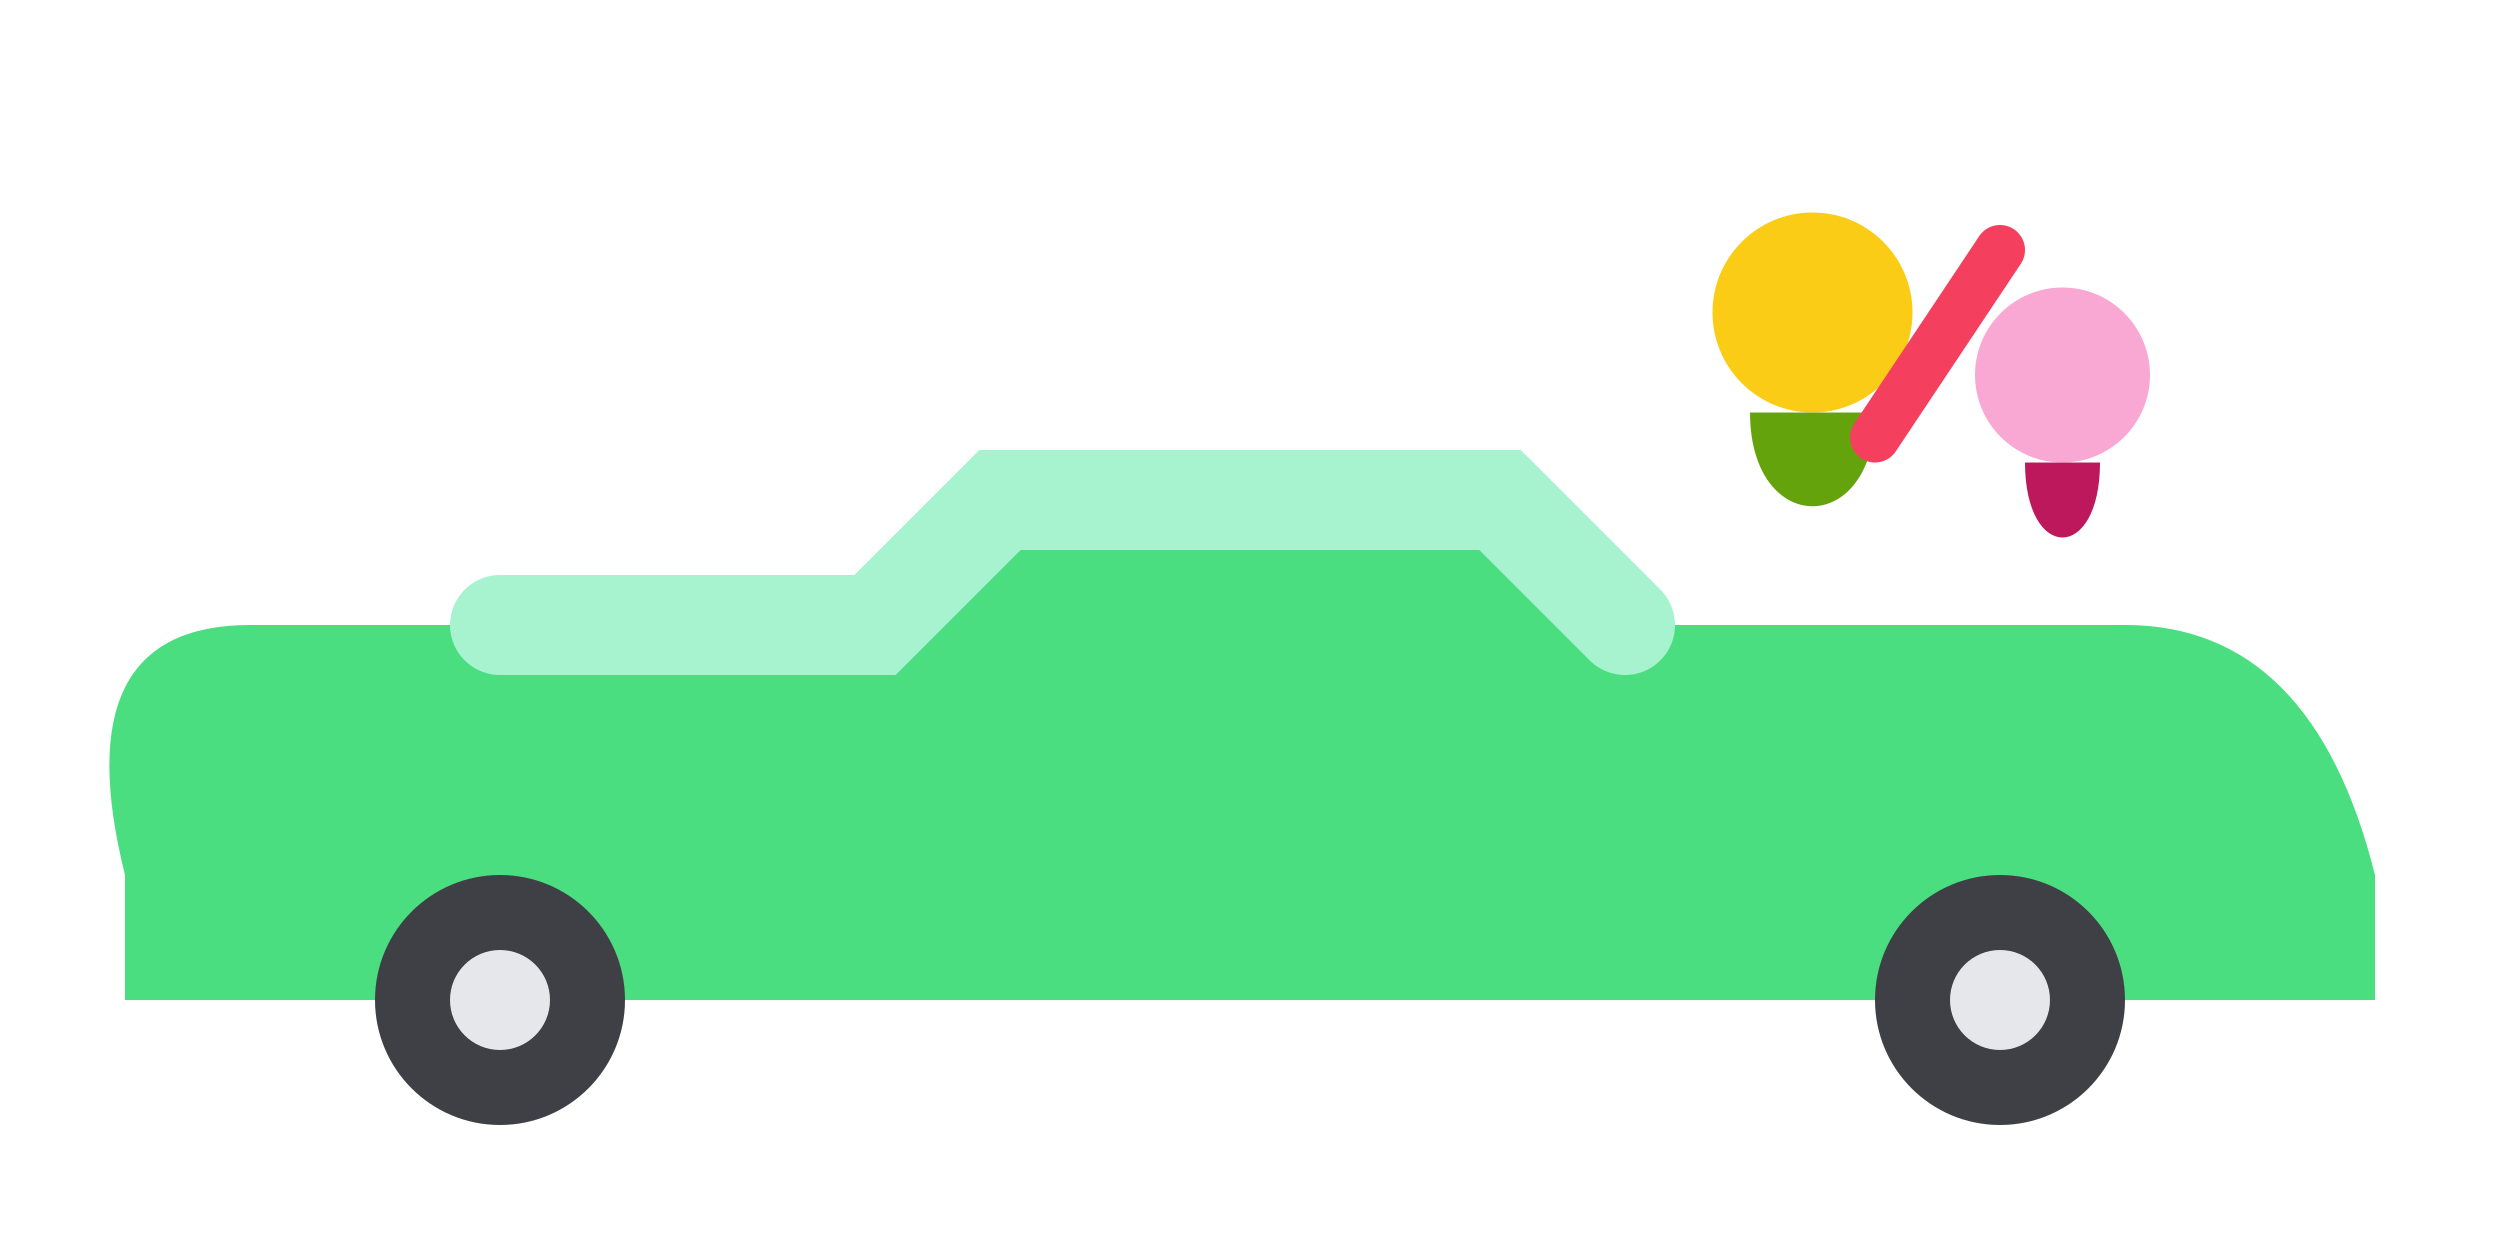 <svg width="200" height="100" viewBox="0 0 200 100" xmlns="http://www.w3.org/2000/svg">
  <path d="M10 70 Q 5 50, 20 50 T 40 50 L 70 50 L 80 40 L 120 40 L 130 50 L 170 50 Q 185 50, 190 70 L 190 80 H 10 Z" fill="#4ade80" />
  <path d="M40 50 L 70 50 L 80 40 L 120 40 L 130 50" fill="none" stroke="#a7f3d0" stroke-width="8" stroke-linecap="round" />
  <circle cx="40" cy="80" r="10" fill="#3f3f46" />
  <circle cx="160" cy="80" r="10" fill="#3f3f46" />
  <circle cx="40" cy="80" r="4" fill="#e5e7eb" />
  <circle cx="160" cy="80" r="4" fill="#e5e7eb" />
  
  <!-- Person 1 -->
  <circle cx="145" cy="25" r="8" fill="#facc15" />
  <path d="M140 33 C 140 43, 150 43, 150 33" fill="#65a30d"/>
  <path d="M150 35 L 160 20" stroke="#f43f5e" stroke-width="4" stroke-linecap="round" />

  <!-- Person 2 -->
  <circle cx="165" cy="30" r="7" fill="#f9a8d4" />
  <path d="M162 37 C 162 45, 168 45, 168 37" fill="#be185d"/>
  
</svg>
